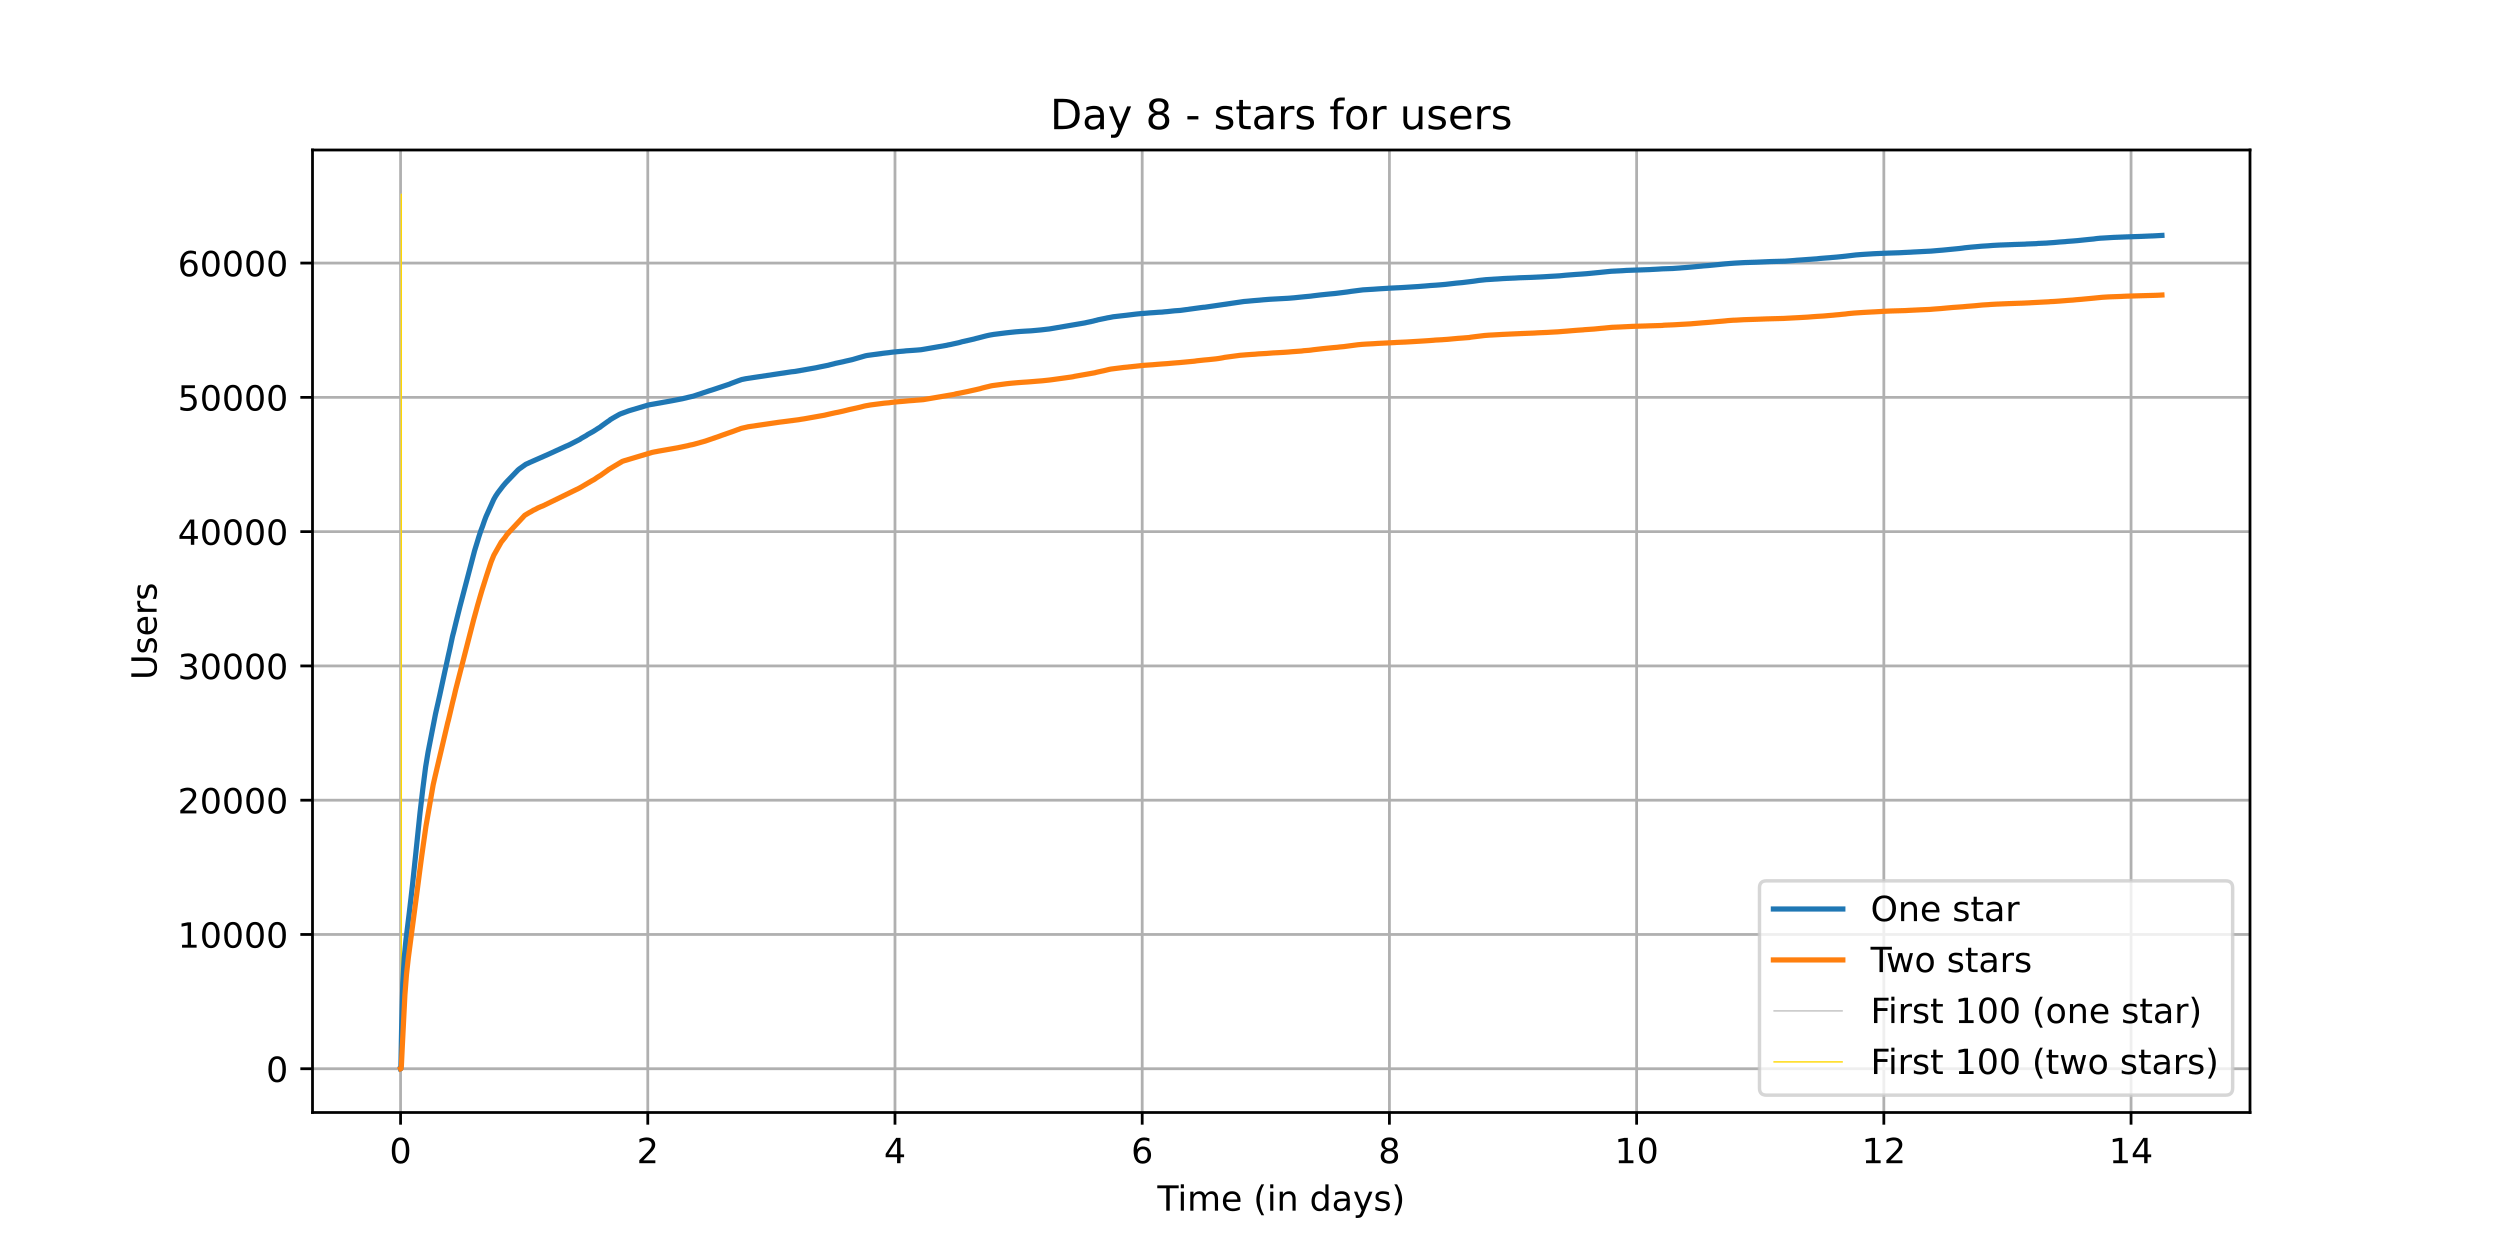 <?xml version="1.0" encoding="utf-8" standalone="no"?>
<!DOCTYPE svg PUBLIC "-//W3C//DTD SVG 1.1//EN"
  "http://www.w3.org/Graphics/SVG/1.1/DTD/svg11.dtd">
<!-- Created with matplotlib (https://matplotlib.org/) -->
<svg height="360pt" version="1.1" viewBox="0 0 720 360" width="720pt" xmlns="http://www.w3.org/2000/svg" xmlns:xlink="http://www.w3.org/1999/xlink">
 <defs>
  <style type="text/css">*{stroke-linecap:butt;stroke-linejoin:round;}</style>
 </defs>
 <g id="figure_1">
  <g id="patch_1">
   <path d="M 0 360 
L 720 360 
L 720 0 
L 0 0 
z
" style="fill:#ffffff;"/>
  </g>
  <g id="axes_1">
   <g id="patch_2">
    <path d="M 90 320.4 
L 648 320.4 
L 648 43.2 
L 90 43.2 
z
" style="fill:#ffffff;"/>
   </g>
   <g id="matplotlib.axis_1">
    <g id="xtick_1">
     <g id="line2d_1">
      <path clip-path="url(#pc95a7b23cc)" d="M 115.364 320.4 
L 115.364 43.2 
" style="fill:none;stroke:#b0b0b0;stroke-linecap:square;stroke-width:0.8;"/>
     </g>
     <g id="line2d_2">
      <defs>
       <path d="M 0 0 
L 0 3.5 
" id="ma1e7a94583" style="stroke:#000000;stroke-width:0.8;"/>
      </defs>
      <g>
       <use style="stroke:#000000;stroke-width:0.8;" x="115.364" xlink:href="#ma1e7a94583" y="320.4"/>
      </g>
     </g>
     <g id="text_1">
      <!-- 0 -->
      <g transform="translate(112.182 334.998)scale(0.1 -0.1)">
       <defs>
        <path d="M 31.781 66.406 
Q 24.172 66.406 20.328 58.906 
Q 16.5 51.422 16.5 36.375 
Q 16.5 21.391 20.328 13.891 
Q 24.172 6.391 31.781 6.391 
Q 39.453 6.391 43.281 13.891 
Q 47.125 21.391 47.125 36.375 
Q 47.125 51.422 43.281 58.906 
Q 39.453 66.406 31.781 66.406 
z
M 31.781 74.219 
Q 44.047 74.219 50.516 64.516 
Q 56.984 54.828 56.984 36.375 
Q 56.984 17.969 50.516 8.266 
Q 44.047 -1.422 31.781 -1.422 
Q 19.531 -1.422 13.062 8.266 
Q 6.594 17.969 6.594 36.375 
Q 6.594 54.828 13.062 64.516 
Q 19.531 74.219 31.781 74.219 
z
" id="DejaVuSans-48"/>
       </defs>
       <use xlink:href="#DejaVuSans-48"/>
      </g>
     </g>
    </g>
    <g id="xtick_2">
     <g id="line2d_3">
      <path clip-path="url(#pc95a7b23cc)" d="M 186.56 320.4 
L 186.56 43.2 
" style="fill:none;stroke:#b0b0b0;stroke-linecap:square;stroke-width:0.8;"/>
     </g>
     <g id="line2d_4">
      <g>
       <use style="stroke:#000000;stroke-width:0.8;" x="186.56" xlink:href="#ma1e7a94583" y="320.4"/>
      </g>
     </g>
     <g id="text_2">
      <!-- 2 -->
      <g transform="translate(183.379 334.998)scale(0.1 -0.1)">
       <defs>
        <path d="M 19.188 8.297 
L 53.609 8.297 
L 53.609 0 
L 7.328 0 
L 7.328 8.297 
Q 12.938 14.109 22.625 23.891 
Q 32.328 33.688 34.812 36.531 
Q 39.547 41.844 41.422 45.531 
Q 43.312 49.219 43.312 52.781 
Q 43.312 58.594 39.234 62.25 
Q 35.156 65.922 28.609 65.922 
Q 23.969 65.922 18.812 64.312 
Q 13.672 62.703 7.812 59.422 
L 7.812 69.391 
Q 13.766 71.781 18.938 73 
Q 24.125 74.219 28.422 74.219 
Q 39.75 74.219 46.484 68.547 
Q 53.219 62.891 53.219 53.422 
Q 53.219 48.922 51.531 44.891 
Q 49.859 40.875 45.406 35.406 
Q 44.188 33.984 37.641 27.219 
Q 31.109 20.453 19.188 8.297 
z
" id="DejaVuSans-50"/>
       </defs>
       <use xlink:href="#DejaVuSans-50"/>
      </g>
     </g>
    </g>
    <g id="xtick_3">
     <g id="line2d_5">
      <path clip-path="url(#pc95a7b23cc)" d="M 257.757 320.4 
L 257.757 43.2 
" style="fill:none;stroke:#b0b0b0;stroke-linecap:square;stroke-width:0.8;"/>
     </g>
     <g id="line2d_6">
      <g>
       <use style="stroke:#000000;stroke-width:0.8;" x="257.757" xlink:href="#ma1e7a94583" y="320.4"/>
      </g>
     </g>
     <g id="text_3">
      <!-- 4 -->
      <g transform="translate(254.576 334.998)scale(0.1 -0.1)">
       <defs>
        <path d="M 37.797 64.312 
L 12.891 25.391 
L 37.797 25.391 
z
M 35.203 72.906 
L 47.609 72.906 
L 47.609 25.391 
L 58.016 25.391 
L 58.016 17.188 
L 47.609 17.188 
L 47.609 0 
L 37.797 0 
L 37.797 17.188 
L 4.891 17.188 
L 4.891 26.703 
z
" id="DejaVuSans-52"/>
       </defs>
       <use xlink:href="#DejaVuSans-52"/>
      </g>
     </g>
    </g>
    <g id="xtick_4">
     <g id="line2d_7">
      <path clip-path="url(#pc95a7b23cc)" d="M 328.954 320.4 
L 328.954 43.2 
" style="fill:none;stroke:#b0b0b0;stroke-linecap:square;stroke-width:0.8;"/>
     </g>
     <g id="line2d_8">
      <g>
       <use style="stroke:#000000;stroke-width:0.8;" x="328.954" xlink:href="#ma1e7a94583" y="320.4"/>
      </g>
     </g>
     <g id="text_4">
      <!-- 6 -->
      <g transform="translate(325.773 334.998)scale(0.1 -0.1)">
       <defs>
        <path d="M 33.016 40.375 
Q 26.375 40.375 22.484 35.828 
Q 18.609 31.297 18.609 23.391 
Q 18.609 15.531 22.484 10.953 
Q 26.375 6.391 33.016 6.391 
Q 39.656 6.391 43.531 10.953 
Q 47.406 15.531 47.406 23.391 
Q 47.406 31.297 43.531 35.828 
Q 39.656 40.375 33.016 40.375 
z
M 52.594 71.297 
L 52.594 62.312 
Q 48.875 64.062 45.094 64.984 
Q 41.312 65.922 37.594 65.922 
Q 27.828 65.922 22.672 59.328 
Q 17.531 52.734 16.797 39.406 
Q 19.672 43.656 24.016 45.922 
Q 28.375 48.188 33.594 48.188 
Q 44.578 48.188 50.953 41.516 
Q 57.328 34.859 57.328 23.391 
Q 57.328 12.156 50.688 5.359 
Q 44.047 -1.422 33.016 -1.422 
Q 20.359 -1.422 13.672 8.266 
Q 6.984 17.969 6.984 36.375 
Q 6.984 53.656 15.188 63.938 
Q 23.391 74.219 37.203 74.219 
Q 40.922 74.219 44.703 73.484 
Q 48.484 72.75 52.594 71.297 
z
" id="DejaVuSans-54"/>
       </defs>
       <use xlink:href="#DejaVuSans-54"/>
      </g>
     </g>
    </g>
    <g id="xtick_5">
     <g id="line2d_9">
      <path clip-path="url(#pc95a7b23cc)" d="M 400.151 320.4 
L 400.151 43.2 
" style="fill:none;stroke:#b0b0b0;stroke-linecap:square;stroke-width:0.8;"/>
     </g>
     <g id="line2d_10">
      <g>
       <use style="stroke:#000000;stroke-width:0.8;" x="400.151" xlink:href="#ma1e7a94583" y="320.4"/>
      </g>
     </g>
     <g id="text_5">
      <!-- 8 -->
      <g transform="translate(396.969 334.998)scale(0.1 -0.1)">
       <defs>
        <path d="M 31.781 34.625 
Q 24.75 34.625 20.719 30.859 
Q 16.703 27.094 16.703 20.516 
Q 16.703 13.922 20.719 10.156 
Q 24.75 6.391 31.781 6.391 
Q 38.812 6.391 42.859 10.172 
Q 46.922 13.969 46.922 20.516 
Q 46.922 27.094 42.891 30.859 
Q 38.875 34.625 31.781 34.625 
z
M 21.922 38.812 
Q 15.578 40.375 12.031 44.719 
Q 8.5 49.078 8.5 55.328 
Q 8.5 64.062 14.719 69.141 
Q 20.953 74.219 31.781 74.219 
Q 42.672 74.219 48.875 69.141 
Q 55.078 64.062 55.078 55.328 
Q 55.078 49.078 51.531 44.719 
Q 48 40.375 41.703 38.812 
Q 48.828 37.156 52.797 32.312 
Q 56.781 27.484 56.781 20.516 
Q 56.781 9.906 50.312 4.234 
Q 43.844 -1.422 31.781 -1.422 
Q 19.734 -1.422 13.25 4.234 
Q 6.781 9.906 6.781 20.516 
Q 6.781 27.484 10.781 32.312 
Q 14.797 37.156 21.922 38.812 
z
M 18.312 54.391 
Q 18.312 48.734 21.844 45.562 
Q 25.391 42.391 31.781 42.391 
Q 38.141 42.391 41.719 45.562 
Q 45.312 48.734 45.312 54.391 
Q 45.312 60.062 41.719 63.234 
Q 38.141 66.406 31.781 66.406 
Q 25.391 66.406 21.844 63.234 
Q 18.312 60.062 18.312 54.391 
z
" id="DejaVuSans-56"/>
       </defs>
       <use xlink:href="#DejaVuSans-56"/>
      </g>
     </g>
    </g>
    <g id="xtick_6">
     <g id="line2d_11">
      <path clip-path="url(#pc95a7b23cc)" d="M 471.347 320.4 
L 471.347 43.2 
" style="fill:none;stroke:#b0b0b0;stroke-linecap:square;stroke-width:0.8;"/>
     </g>
     <g id="line2d_12">
      <g>
       <use style="stroke:#000000;stroke-width:0.8;" x="471.347" xlink:href="#ma1e7a94583" y="320.4"/>
      </g>
     </g>
     <g id="text_6">
      <!-- 10 -->
      <g transform="translate(464.985 334.998)scale(0.1 -0.1)">
       <defs>
        <path d="M 12.406 8.297 
L 28.516 8.297 
L 28.516 63.922 
L 10.984 60.406 
L 10.984 69.391 
L 28.422 72.906 
L 38.281 72.906 
L 38.281 8.297 
L 54.391 8.297 
L 54.391 0 
L 12.406 0 
z
" id="DejaVuSans-49"/>
       </defs>
       <use xlink:href="#DejaVuSans-49"/>
       <use x="63.623" xlink:href="#DejaVuSans-48"/>
      </g>
     </g>
    </g>
    <g id="xtick_7">
     <g id="line2d_13">
      <path clip-path="url(#pc95a7b23cc)" d="M 542.544 320.4 
L 542.544 43.2 
" style="fill:none;stroke:#b0b0b0;stroke-linecap:square;stroke-width:0.8;"/>
     </g>
     <g id="line2d_14">
      <g>
       <use style="stroke:#000000;stroke-width:0.8;" x="542.544" xlink:href="#ma1e7a94583" y="320.4"/>
      </g>
     </g>
     <g id="text_7">
      <!-- 12 -->
      <g transform="translate(536.182 334.998)scale(0.1 -0.1)">
       <use xlink:href="#DejaVuSans-49"/>
       <use x="63.623" xlink:href="#DejaVuSans-50"/>
      </g>
     </g>
    </g>
    <g id="xtick_8">
     <g id="line2d_15">
      <path clip-path="url(#pc95a7b23cc)" d="M 613.741 320.4 
L 613.741 43.2 
" style="fill:none;stroke:#b0b0b0;stroke-linecap:square;stroke-width:0.8;"/>
     </g>
     <g id="line2d_16">
      <g>
       <use style="stroke:#000000;stroke-width:0.8;" x="613.741" xlink:href="#ma1e7a94583" y="320.4"/>
      </g>
     </g>
     <g id="text_8">
      <!-- 14 -->
      <g transform="translate(607.378 334.998)scale(0.1 -0.1)">
       <use xlink:href="#DejaVuSans-49"/>
       <use x="63.623" xlink:href="#DejaVuSans-52"/>
      </g>
     </g>
    </g>
    <g id="text_9">
     <!-- Time (in days) -->
     <g transform="translate(333.327 348.677)scale(0.1 -0.1)">
      <defs>
       <path d="M -0.297 72.906 
L 61.375 72.906 
L 61.375 64.594 
L 35.5 64.594 
L 35.5 0 
L 25.594 0 
L 25.594 64.594 
L -0.297 64.594 
z
" id="DejaVuSans-84"/>
       <path d="M 9.422 54.688 
L 18.406 54.688 
L 18.406 0 
L 9.422 0 
z
M 9.422 75.984 
L 18.406 75.984 
L 18.406 64.594 
L 9.422 64.594 
z
" id="DejaVuSans-105"/>
       <path d="M 52 44.188 
Q 55.375 50.25 60.062 53.125 
Q 64.75 56 71.094 56 
Q 79.641 56 84.281 50.016 
Q 88.922 44.047 88.922 33.016 
L 88.922 0 
L 79.891 0 
L 79.891 32.719 
Q 79.891 40.578 77.094 44.375 
Q 74.312 48.188 68.609 48.188 
Q 61.625 48.188 57.562 43.547 
Q 53.516 38.922 53.516 30.906 
L 53.516 0 
L 44.484 0 
L 44.484 32.719 
Q 44.484 40.625 41.703 44.406 
Q 38.922 48.188 33.109 48.188 
Q 26.219 48.188 22.156 43.531 
Q 18.109 38.875 18.109 30.906 
L 18.109 0 
L 9.078 0 
L 9.078 54.688 
L 18.109 54.688 
L 18.109 46.188 
Q 21.188 51.219 25.484 53.609 
Q 29.781 56 35.688 56 
Q 41.656 56 45.828 52.969 
Q 50 49.953 52 44.188 
z
" id="DejaVuSans-109"/>
       <path d="M 56.203 29.594 
L 56.203 25.203 
L 14.891 25.203 
Q 15.484 15.922 20.484 11.062 
Q 25.484 6.203 34.422 6.203 
Q 39.594 6.203 44.453 7.469 
Q 49.312 8.734 54.109 11.281 
L 54.109 2.781 
Q 49.266 0.734 44.188 -0.344 
Q 39.109 -1.422 33.891 -1.422 
Q 20.797 -1.422 13.156 6.188 
Q 5.516 13.812 5.516 26.812 
Q 5.516 40.234 12.766 48.109 
Q 20.016 56 32.328 56 
Q 43.359 56 49.781 48.891 
Q 56.203 41.797 56.203 29.594 
z
M 47.219 32.234 
Q 47.125 39.594 43.094 43.984 
Q 39.062 48.391 32.422 48.391 
Q 24.906 48.391 20.391 44.141 
Q 15.875 39.891 15.188 32.172 
z
" id="DejaVuSans-101"/>
       <path id="DejaVuSans-32"/>
       <path d="M 31 75.875 
Q 24.469 64.656 21.281 53.656 
Q 18.109 42.672 18.109 31.391 
Q 18.109 20.125 21.312 9.062 
Q 24.516 -2 31 -13.188 
L 23.188 -13.188 
Q 15.875 -1.703 12.234 9.375 
Q 8.594 20.453 8.594 31.391 
Q 8.594 42.281 12.203 53.312 
Q 15.828 64.359 23.188 75.875 
z
" id="DejaVuSans-40"/>
       <path d="M 54.891 33.016 
L 54.891 0 
L 45.906 0 
L 45.906 32.719 
Q 45.906 40.484 42.875 44.328 
Q 39.844 48.188 33.797 48.188 
Q 26.516 48.188 22.312 43.547 
Q 18.109 38.922 18.109 30.906 
L 18.109 0 
L 9.078 0 
L 9.078 54.688 
L 18.109 54.688 
L 18.109 46.188 
Q 21.344 51.125 25.703 53.562 
Q 30.078 56 35.797 56 
Q 45.219 56 50.047 50.172 
Q 54.891 44.344 54.891 33.016 
z
" id="DejaVuSans-110"/>
       <path d="M 45.406 46.391 
L 45.406 75.984 
L 54.391 75.984 
L 54.391 0 
L 45.406 0 
L 45.406 8.203 
Q 42.578 3.328 38.25 0.953 
Q 33.938 -1.422 27.875 -1.422 
Q 17.969 -1.422 11.734 6.484 
Q 5.516 14.406 5.516 27.297 
Q 5.516 40.188 11.734 48.094 
Q 17.969 56 27.875 56 
Q 33.938 56 38.25 53.625 
Q 42.578 51.266 45.406 46.391 
z
M 14.797 27.297 
Q 14.797 17.391 18.875 11.75 
Q 22.953 6.109 30.078 6.109 
Q 37.203 6.109 41.297 11.75 
Q 45.406 17.391 45.406 27.297 
Q 45.406 37.203 41.297 42.844 
Q 37.203 48.484 30.078 48.484 
Q 22.953 48.484 18.875 42.844 
Q 14.797 37.203 14.797 27.297 
z
" id="DejaVuSans-100"/>
       <path d="M 34.281 27.484 
Q 23.391 27.484 19.188 25 
Q 14.984 22.516 14.984 16.5 
Q 14.984 11.719 18.141 8.906 
Q 21.297 6.109 26.703 6.109 
Q 34.188 6.109 38.703 11.406 
Q 43.219 16.703 43.219 25.484 
L 43.219 27.484 
z
M 52.203 31.203 
L 52.203 0 
L 43.219 0 
L 43.219 8.297 
Q 40.141 3.328 35.547 0.953 
Q 30.953 -1.422 24.312 -1.422 
Q 15.922 -1.422 10.953 3.297 
Q 6 8.016 6 15.922 
Q 6 25.141 12.172 29.828 
Q 18.359 34.516 30.609 34.516 
L 43.219 34.516 
L 43.219 35.406 
Q 43.219 41.609 39.141 45 
Q 35.062 48.391 27.688 48.391 
Q 23 48.391 18.547 47.266 
Q 14.109 46.141 10.016 43.891 
L 10.016 52.203 
Q 14.938 54.109 19.578 55.047 
Q 24.219 56 28.609 56 
Q 40.484 56 46.344 49.844 
Q 52.203 43.703 52.203 31.203 
z
" id="DejaVuSans-97"/>
       <path d="M 32.172 -5.078 
Q 28.375 -14.844 24.75 -17.812 
Q 21.141 -20.797 15.094 -20.797 
L 7.906 -20.797 
L 7.906 -13.281 
L 13.188 -13.281 
Q 16.891 -13.281 18.938 -11.516 
Q 21 -9.766 23.484 -3.219 
L 25.094 0.875 
L 2.984 54.688 
L 12.5 54.688 
L 29.594 11.922 
L 46.688 54.688 
L 56.203 54.688 
z
" id="DejaVuSans-121"/>
       <path d="M 44.281 53.078 
L 44.281 44.578 
Q 40.484 46.531 36.375 47.5 
Q 32.281 48.484 27.875 48.484 
Q 21.188 48.484 17.844 46.438 
Q 14.5 44.391 14.5 40.281 
Q 14.5 37.156 16.891 35.375 
Q 19.281 33.594 26.516 31.984 
L 29.594 31.297 
Q 39.156 29.25 43.188 25.516 
Q 47.219 21.781 47.219 15.094 
Q 47.219 7.469 41.188 3.016 
Q 35.156 -1.422 24.609 -1.422 
Q 20.219 -1.422 15.453 -0.562 
Q 10.688 0.297 5.422 2 
L 5.422 11.281 
Q 10.406 8.688 15.234 7.391 
Q 20.062 6.109 24.812 6.109 
Q 31.156 6.109 34.562 8.281 
Q 37.984 10.453 37.984 14.406 
Q 37.984 18.062 35.516 20.016 
Q 33.062 21.969 24.703 23.781 
L 21.578 24.516 
Q 13.234 26.266 9.516 29.906 
Q 5.812 33.547 5.812 39.891 
Q 5.812 47.609 11.281 51.797 
Q 16.75 56 26.812 56 
Q 31.781 56 36.172 55.266 
Q 40.578 54.547 44.281 53.078 
z
" id="DejaVuSans-115"/>
       <path d="M 8.016 75.875 
L 15.828 75.875 
Q 23.141 64.359 26.781 53.312 
Q 30.422 42.281 30.422 31.391 
Q 30.422 20.453 26.781 9.375 
Q 23.141 -1.703 15.828 -13.188 
L 8.016 -13.188 
Q 14.5 -2 17.703 9.062 
Q 20.906 20.125 20.906 31.391 
Q 20.906 42.672 17.703 53.656 
Q 14.5 64.656 8.016 75.875 
z
" id="DejaVuSans-41"/>
      </defs>
      <use xlink:href="#DejaVuSans-84"/>
      <use x="57.959" xlink:href="#DejaVuSans-105"/>
      <use x="85.742" xlink:href="#DejaVuSans-109"/>
      <use x="183.154" xlink:href="#DejaVuSans-101"/>
      <use x="244.678" xlink:href="#DejaVuSans-32"/>
      <use x="276.465" xlink:href="#DejaVuSans-40"/>
      <use x="315.479" xlink:href="#DejaVuSans-105"/>
      <use x="343.262" xlink:href="#DejaVuSans-110"/>
      <use x="406.641" xlink:href="#DejaVuSans-32"/>
      <use x="438.428" xlink:href="#DejaVuSans-100"/>
      <use x="501.904" xlink:href="#DejaVuSans-97"/>
      <use x="563.184" xlink:href="#DejaVuSans-121"/>
      <use x="622.363" xlink:href="#DejaVuSans-115"/>
      <use x="674.463" xlink:href="#DejaVuSans-41"/>
     </g>
    </g>
   </g>
   <g id="matplotlib.axis_2">
    <g id="ytick_1">
     <g id="line2d_17">
      <path clip-path="url(#pc95a7b23cc)" d="M 90 307.8 
L 648 307.8 
" style="fill:none;stroke:#b0b0b0;stroke-linecap:square;stroke-width:0.8;"/>
     </g>
     <g id="line2d_18">
      <defs>
       <path d="M 0 0 
L -3.5 0 
" id="mf46b4fc293" style="stroke:#000000;stroke-width:0.8;"/>
      </defs>
      <g>
       <use style="stroke:#000000;stroke-width:0.8;" x="90" xlink:href="#mf46b4fc293" y="307.8"/>
      </g>
     </g>
     <g id="text_10">
      <!-- 0 -->
      <g transform="translate(76.638 311.599)scale(0.1 -0.1)">
       <use xlink:href="#DejaVuSans-48"/>
      </g>
     </g>
    </g>
    <g id="ytick_2">
     <g id="line2d_19">
      <path clip-path="url(#pc95a7b23cc)" d="M 90 269.128 
L 648 269.128 
" style="fill:none;stroke:#b0b0b0;stroke-linecap:square;stroke-width:0.8;"/>
     </g>
     <g id="line2d_20">
      <g>
       <use style="stroke:#000000;stroke-width:0.8;" x="90" xlink:href="#mf46b4fc293" y="269.128"/>
      </g>
     </g>
     <g id="text_11">
      <!-- 10000 -->
      <g transform="translate(51.188 272.927)scale(0.1 -0.1)">
       <use xlink:href="#DejaVuSans-49"/>
       <use x="63.623" xlink:href="#DejaVuSans-48"/>
       <use x="127.246" xlink:href="#DejaVuSans-48"/>
       <use x="190.869" xlink:href="#DejaVuSans-48"/>
       <use x="254.492" xlink:href="#DejaVuSans-48"/>
      </g>
     </g>
    </g>
    <g id="ytick_3">
     <g id="line2d_21">
      <path clip-path="url(#pc95a7b23cc)" d="M 90 230.455 
L 648 230.455 
" style="fill:none;stroke:#b0b0b0;stroke-linecap:square;stroke-width:0.8;"/>
     </g>
     <g id="line2d_22">
      <g>
       <use style="stroke:#000000;stroke-width:0.8;" x="90" xlink:href="#mf46b4fc293" y="230.455"/>
      </g>
     </g>
     <g id="text_12">
      <!-- 20000 -->
      <g transform="translate(51.188 234.255)scale(0.1 -0.1)">
       <use xlink:href="#DejaVuSans-50"/>
       <use x="63.623" xlink:href="#DejaVuSans-48"/>
       <use x="127.246" xlink:href="#DejaVuSans-48"/>
       <use x="190.869" xlink:href="#DejaVuSans-48"/>
       <use x="254.492" xlink:href="#DejaVuSans-48"/>
      </g>
     </g>
    </g>
    <g id="ytick_4">
     <g id="line2d_23">
      <path clip-path="url(#pc95a7b23cc)" d="M 90 191.783 
L 648 191.783 
" style="fill:none;stroke:#b0b0b0;stroke-linecap:square;stroke-width:0.8;"/>
     </g>
     <g id="line2d_24">
      <g>
       <use style="stroke:#000000;stroke-width:0.8;" x="90" xlink:href="#mf46b4fc293" y="191.783"/>
      </g>
     </g>
     <g id="text_13">
      <!-- 30000 -->
      <g transform="translate(51.188 195.582)scale(0.1 -0.1)">
       <defs>
        <path d="M 40.578 39.312 
Q 47.656 37.797 51.625 33 
Q 55.609 28.219 55.609 21.188 
Q 55.609 10.406 48.188 4.484 
Q 40.766 -1.422 27.094 -1.422 
Q 22.516 -1.422 17.656 -0.516 
Q 12.797 0.391 7.625 2.203 
L 7.625 11.719 
Q 11.719 9.328 16.594 8.109 
Q 21.484 6.891 26.812 6.891 
Q 36.078 6.891 40.938 10.547 
Q 45.797 14.203 45.797 21.188 
Q 45.797 27.641 41.281 31.266 
Q 36.766 34.906 28.719 34.906 
L 20.219 34.906 
L 20.219 43.016 
L 29.109 43.016 
Q 36.375 43.016 40.234 45.922 
Q 44.094 48.828 44.094 54.297 
Q 44.094 59.906 40.109 62.906 
Q 36.141 65.922 28.719 65.922 
Q 24.656 65.922 20.016 65.031 
Q 15.375 64.156 9.812 62.312 
L 9.812 71.094 
Q 15.438 72.656 20.344 73.438 
Q 25.25 74.219 29.594 74.219 
Q 40.828 74.219 47.359 69.109 
Q 53.906 64.016 53.906 55.328 
Q 53.906 49.266 50.438 45.094 
Q 46.969 40.922 40.578 39.312 
z
" id="DejaVuSans-51"/>
       </defs>
       <use xlink:href="#DejaVuSans-51"/>
       <use x="63.623" xlink:href="#DejaVuSans-48"/>
       <use x="127.246" xlink:href="#DejaVuSans-48"/>
       <use x="190.869" xlink:href="#DejaVuSans-48"/>
       <use x="254.492" xlink:href="#DejaVuSans-48"/>
      </g>
     </g>
    </g>
    <g id="ytick_5">
     <g id="line2d_25">
      <path clip-path="url(#pc95a7b23cc)" d="M 90 153.111 
L 648 153.111 
" style="fill:none;stroke:#b0b0b0;stroke-linecap:square;stroke-width:0.8;"/>
     </g>
     <g id="line2d_26">
      <g>
       <use style="stroke:#000000;stroke-width:0.8;" x="90" xlink:href="#mf46b4fc293" y="153.111"/>
      </g>
     </g>
     <g id="text_14">
      <!-- 40000 -->
      <g transform="translate(51.188 156.91)scale(0.1 -0.1)">
       <use xlink:href="#DejaVuSans-52"/>
       <use x="63.623" xlink:href="#DejaVuSans-48"/>
       <use x="127.246" xlink:href="#DejaVuSans-48"/>
       <use x="190.869" xlink:href="#DejaVuSans-48"/>
       <use x="254.492" xlink:href="#DejaVuSans-48"/>
      </g>
     </g>
    </g>
    <g id="ytick_6">
     <g id="line2d_27">
      <path clip-path="url(#pc95a7b23cc)" d="M 90 114.439 
L 648 114.439 
" style="fill:none;stroke:#b0b0b0;stroke-linecap:square;stroke-width:0.8;"/>
     </g>
     <g id="line2d_28">
      <g>
       <use style="stroke:#000000;stroke-width:0.8;" x="90" xlink:href="#mf46b4fc293" y="114.439"/>
      </g>
     </g>
     <g id="text_15">
      <!-- 50000 -->
      <g transform="translate(51.188 118.238)scale(0.1 -0.1)">
       <defs>
        <path d="M 10.797 72.906 
L 49.516 72.906 
L 49.516 64.594 
L 19.828 64.594 
L 19.828 46.734 
Q 21.969 47.469 24.109 47.828 
Q 26.266 48.188 28.422 48.188 
Q 40.625 48.188 47.75 41.5 
Q 54.891 34.812 54.891 23.391 
Q 54.891 11.625 47.562 5.094 
Q 40.234 -1.422 26.906 -1.422 
Q 22.312 -1.422 17.547 -0.641 
Q 12.797 0.141 7.719 1.703 
L 7.719 11.625 
Q 12.109 9.234 16.797 8.062 
Q 21.484 6.891 26.703 6.891 
Q 35.156 6.891 40.078 11.328 
Q 45.016 15.766 45.016 23.391 
Q 45.016 31 40.078 35.438 
Q 35.156 39.891 26.703 39.891 
Q 22.75 39.891 18.812 39.016 
Q 14.891 38.141 10.797 36.281 
z
" id="DejaVuSans-53"/>
       </defs>
       <use xlink:href="#DejaVuSans-53"/>
       <use x="63.623" xlink:href="#DejaVuSans-48"/>
       <use x="127.246" xlink:href="#DejaVuSans-48"/>
       <use x="190.869" xlink:href="#DejaVuSans-48"/>
       <use x="254.492" xlink:href="#DejaVuSans-48"/>
      </g>
     </g>
    </g>
    <g id="ytick_7">
     <g id="line2d_29">
      <path clip-path="url(#pc95a7b23cc)" d="M 90 75.766 
L 648 75.766 
" style="fill:none;stroke:#b0b0b0;stroke-linecap:square;stroke-width:0.8;"/>
     </g>
     <g id="line2d_30">
      <g>
       <use style="stroke:#000000;stroke-width:0.8;" x="90" xlink:href="#mf46b4fc293" y="75.766"/>
      </g>
     </g>
     <g id="text_16">
      <!-- 60000 -->
      <g transform="translate(51.188 79.566)scale(0.1 -0.1)">
       <use xlink:href="#DejaVuSans-54"/>
       <use x="63.623" xlink:href="#DejaVuSans-48"/>
       <use x="127.246" xlink:href="#DejaVuSans-48"/>
       <use x="190.869" xlink:href="#DejaVuSans-48"/>
       <use x="254.492" xlink:href="#DejaVuSans-48"/>
      </g>
     </g>
    </g>
    <g id="text_17">
     <!-- Users -->
     <g transform="translate(45.108 195.801)rotate(-90)scale(0.1 -0.1)">
      <defs>
       <path d="M 8.688 72.906 
L 18.609 72.906 
L 18.609 28.609 
Q 18.609 16.891 22.844 11.734 
Q 27.094 6.594 36.625 6.594 
Q 46.094 6.594 50.344 11.734 
Q 54.594 16.891 54.594 28.609 
L 54.594 72.906 
L 64.5 72.906 
L 64.5 27.391 
Q 64.5 13.141 57.438 5.859 
Q 50.391 -1.422 36.625 -1.422 
Q 22.797 -1.422 15.734 5.859 
Q 8.688 13.141 8.688 27.391 
z
" id="DejaVuSans-85"/>
       <path d="M 41.109 46.297 
Q 39.594 47.172 37.812 47.578 
Q 36.031 48 33.891 48 
Q 26.266 48 22.188 43.047 
Q 18.109 38.094 18.109 28.812 
L 18.109 0 
L 9.078 0 
L 9.078 54.688 
L 18.109 54.688 
L 18.109 46.188 
Q 20.953 51.172 25.484 53.578 
Q 30.031 56 36.531 56 
Q 37.453 56 38.578 55.875 
Q 39.703 55.766 41.062 55.516 
z
" id="DejaVuSans-114"/>
      </defs>
      <use xlink:href="#DejaVuSans-85"/>
      <use x="73.193" xlink:href="#DejaVuSans-115"/>
      <use x="125.293" xlink:href="#DejaVuSans-101"/>
      <use x="186.816" xlink:href="#DejaVuSans-114"/>
      <use x="227.93" xlink:href="#DejaVuSans-115"/>
     </g>
    </g>
   </g>
   <g id="LineCollection_1">
    <path clip-path="url(#pc95a7b23cc)" d="M 115.458 307.8 
L 115.458 55.8 
" style="fill:none;stroke:#c0c0c0;stroke-width:0.4;"/>
   </g>
   <g id="LineCollection_2">
    <path clip-path="url(#pc95a7b23cc)" d="M 115.58 307.8 
L 115.58 55.8 
" style="fill:none;stroke:#ffd700;stroke-width:0.4;"/>
   </g>
   <g id="line2d_31">
    <path clip-path="url(#pc95a7b23cc)" d="M 115.364 307.8 
L 115.409 307.792 
L 115.458 307.208 
L 115.653 296.612 
L 115.996 283.324 
L 116.413 275.919 
L 116.903 270.791 
L 117.883 262.785 
L 118.373 258.566 
L 118.839 254.463 
L 119.699 246.261 
L 120.977 233.967 
L 121.764 227.253 
L 122.572 220.915 
L 123.283 216.603 
L 125.44 205.547 
L 126.15 202.422 
L 126.64 200.225 
L 127.522 196.138 
L 128.11 193.404 
L 128.552 191.416 
L 129.115 188.817 
L 129.531 186.992 
L 130.315 183.295 
L 130.708 181.79 
L 131.321 179.246 
L 132.448 174.721 
L 136.688 158.583 
L 137.521 155.876 
L 137.889 154.65 
L 138.526 152.732 
L 138.967 151.576 
L 139.334 150.508 
L 139.554 149.878 
L 139.971 148.776 
L 142.201 143.826 
L 142.765 142.836 
L 143.034 142.437 
L 143.402 141.884 
L 144.921 139.897 
L 145.093 139.707 
L 145.583 139.123 
L 146.049 138.624 
L 149.186 135.353 
L 149.529 135.07 
L 151.415 133.725 
L 152.224 133.361 
L 152.566 133.191 
L 156.486 131.47 
L 156.83 131.315 
L 157.467 131.041 
L 163.101 128.465 
L 163.395 128.357 
L 164.131 128.013 
L 167 126.535 
L 167.416 126.238 
L 168.837 125.441 
L 169.254 125.143 
L 170.797 124.292 
L 171.165 124.064 
L 172.121 123.442 
L 172.905 122.974 
L 173.15 122.749 
L 174.89 121.5 
L 175.503 121.09 
L 175.822 120.812 
L 176.115 120.661 
L 176.409 120.46 
L 178.395 119.339 
L 178.787 119.164 
L 181.115 118.31 
L 181.507 118.19 
L 186.8 116.62 
L 192.717 115.568 
L 193.628 115.398 
L 196.568 114.829 
L 197.083 114.702 
L 197.573 114.593 
L 198.161 114.439 
L 199.656 114.095 
L 199.974 113.99 
L 204.34 112.528 
L 205.026 112.323 
L 210.1 110.63 
L 210.517 110.444 
L 212.553 109.682 
L 213.607 109.307 
L 214.098 109.21 
L 214.417 109.141 
L 214.981 109.032 
L 227.895 107.087 
L 228.924 106.979 
L 234.957 105.923 
L 236.059 105.687 
L 238.583 105.181 
L 238.975 105.065 
L 240.273 104.751 
L 240.518 104.67 
L 242.527 104.245 
L 242.992 104.14 
L 243.36 104.044 
L 243.678 103.97 
L 245.369 103.591 
L 249.242 102.474 
L 249.781 102.365 
L 254.438 101.735 
L 255.369 101.63 
L 255.883 101.576 
L 256.618 101.472 
L 257.206 101.402 
L 259.068 101.221 
L 260.366 101.112 
L 260.954 101.039 
L 262.595 100.931 
L 263.869 100.838 
L 265.17 100.729 
L 265.905 100.613 
L 272.643 99.449 
L 272.986 99.357 
L 273.794 99.21 
L 274.26 99.101 
L 276.122 98.695 
L 276.685 98.541 
L 277.028 98.432 
L 278.718 98.053 
L 279.037 97.984 
L 280.531 97.64 
L 281.144 97.465 
L 281.609 97.357 
L 283.789 96.789 
L 284.206 96.688 
L 284.696 96.58 
L 285.186 96.479 
L 285.554 96.417 
L 286.191 96.309 
L 289.595 95.88 
L 290.551 95.772 
L 292.535 95.567 
L 293.861 95.458 
L 295.012 95.385 
L 296.947 95.277 
L 298.564 95.13 
L 299.74 95.021 
L 302.239 94.735 
L 302.876 94.627 
L 312.432 92.999 
L 312.921 92.883 
L 314.808 92.481 
L 315.372 92.326 
L 315.813 92.229 
L 316.204 92.109 
L 318.483 91.645 
L 318.948 91.537 
L 319.61 91.429 
L 320.59 91.232 
L 323.089 90.945 
L 324.044 90.837 
L 324.387 90.798 
L 327.376 90.435 
L 328.478 90.327 
L 329.875 90.218 
L 331.125 90.11 
L 332.276 90.037 
L 333.697 89.928 
L 334.628 89.89 
L 335.583 89.785 
L 336.049 89.754 
L 338.279 89.511 
L 339.92 89.402 
L 345.705 88.61 
L 346.538 88.505 
L 346.979 88.482 
L 358.252 86.831 
L 359.526 86.726 
L 360.065 86.672 
L 361.266 86.564 
L 362.687 86.452 
L 363.716 86.351 
L 364.034 86.324 
L 365.358 86.22 
L 365.824 86.185 
L 367.809 86.077 
L 368.914 86.015 
L 370.877 85.91 
L 371.342 85.875 
L 372.665 85.767 
L 374.649 85.562 
L 375.727 85.454 
L 377.443 85.295 
L 378.202 85.191 
L 378.765 85.121 
L 379.672 85.013 
L 380.26 84.94 
L 381.314 84.831 
L 381.828 84.777 
L 382.857 84.673 
L 383.371 84.626 
L 384.547 84.518 
L 387.978 84.093 
L 388.689 83.984 
L 389.082 83.919 
L 392.513 83.482 
L 394.302 83.373 
L 395.405 83.308 
L 396.875 83.203 
L 397.34 83.172 
L 399.129 83.064 
L 400.28 82.99 
L 402.387 82.882 
L 403.343 82.84 
L 405.131 82.731 
L 406.282 82.658 
L 407.972 82.55 
L 408.414 82.526 
L 409.688 82.422 
L 410.128 82.391 
L 411.402 82.283 
L 411.917 82.232 
L 413.633 82.124 
L 415.103 82.004 
L 416.328 81.896 
L 416.892 81.83 
L 419.416 81.54 
L 420.616 81.432 
L 421.131 81.386 
L 424.318 80.999 
L 425.078 80.891 
L 425.813 80.775 
L 427.97 80.543 
L 429.783 80.434 
L 430.273 80.396 
L 431.303 80.341 
L 432.822 80.233 
L 433.851 80.179 
L 436.423 80.071 
L 437.55 80.001 
L 440.786 79.893 
L 441.767 79.85 
L 443.923 79.746 
L 444.339 79.723 
L 446.128 79.614 
L 447.206 79.552 
L 449.093 79.444 
L 450.93 79.262 
L 452.327 79.154 
L 453.748 79.042 
L 455.462 78.934 
L 456.761 78.837 
L 457.963 78.729 
L 459.801 78.547 
L 460.928 78.439 
L 462.915 78.234 
L 463.992 78.125 
L 465.021 78.075 
L 467.177 77.967 
L 468.427 77.878 
L 471.415 77.77 
L 472.248 77.747 
L 475.09 77.642 
L 475.531 77.615 
L 477.54 77.507 
L 478.716 77.429 
L 481.778 77.325 
L 482.268 77.286 
L 483.836 77.178 
L 484.326 77.135 
L 485.625 77.039 
L 486.923 76.931 
L 488.736 76.756 
L 489.961 76.652 
L 490.5 76.59 
L 491.922 76.482 
L 493.76 76.304 
L 494.863 76.196 
L 496.848 75.995 
L 498.148 75.886 
L 499.447 75.79 
L 501.358 75.681 
L 502.437 75.623 
L 505.744 75.515 
L 506.7 75.473 
L 509.101 75.364 
L 510.057 75.326 
L 514.124 75.217 
L 515.422 75.121 
L 516.843 75.012 
L 517.382 74.954 
L 519.023 74.846 
L 519.489 74.811 
L 520.885 74.707 
L 521.302 74.684 
L 522.747 74.575 
L 523.188 74.548 
L 524.095 74.44 
L 525.516 74.324 
L 526.962 74.216 
L 527.501 74.162 
L 528.848 74.053 
L 530.734 73.864 
L 531.715 73.756 
L 534.483 73.427 
L 535.855 73.319 
L 537.104 73.233 
L 538.868 73.125 
L 539.334 73.094 
L 540.363 73.04 
L 542.91 72.932 
L 543.841 72.893 
L 547.173 72.785 
L 548.227 72.727 
L 550.431 72.622 
L 550.872 72.591 
L 552.98 72.483 
L 554.033 72.425 
L 556.164 72.317 
L 556.483 72.29 
L 558.075 72.151 
L 559.447 72.042 
L 561.284 71.861 
L 562.412 71.752 
L 564.323 71.563 
L 565.205 71.455 
L 565.892 71.354 
L 567.778 71.164 
L 569.076 71.056 
L 570.767 70.902 
L 572.555 70.793 
L 573.951 70.681 
L 575.911 70.573 
L 576.817 70.542 
L 579.586 70.437 
L 580.027 70.414 
L 583.285 70.314 
L 583.629 70.275 
L 586.423 70.171 
L 586.962 70.109 
L 589.461 70.004 
L 589.976 69.958 
L 591.543 69.85 
L 593.184 69.699 
L 594.752 69.594 
L 595.316 69.529 
L 596.786 69.424 
L 597.08 69.401 
L 598.354 69.293 
L 600.413 69.08 
L 601.466 68.972 
L 601.957 68.925 
L 603.035 68.821 
L 603.746 68.713 
L 604.824 68.604 
L 605.878 68.546 
L 607.618 68.438 
L 608.721 68.372 
L 611.465 68.264 
L 612.445 68.222 
L 615.85 68.113 
L 616.806 68.075 
L 619.329 67.966 
L 620.211 67.935 
L 622.171 67.827 
L 622.636 67.8 
L 622.636 67.8 
" style="fill:none;stroke:#1f77b4;stroke-linecap:square;stroke-width:1.5;"/>
   </g>
   <g id="line2d_32">
    <path clip-path="url(#pc95a7b23cc)" d="M 115.364 307.8 
L 115.506 307.727 
L 115.604 306.868 
L 115.874 301.195 
L 116.609 286.608 
L 117.074 280.575 
L 117.613 275.76 
L 119.993 257.704 
L 120.904 250.669 
L 121.419 246.795 
L 121.886 243.473 
L 122.67 237.97 
L 124.754 226.024 
L 125.341 223.452 
L 128.968 208.026 
L 129.115 207.507 
L 129.507 205.864 
L 130.315 202.418 
L 130.805 200.45 
L 131.223 198.651 
L 136.418 178.445 
L 137.104 175.959 
L 137.521 174.427 
L 138.207 172.037 
L 138.795 170.038 
L 139.285 168.483 
L 140.216 165.536 
L 141.417 161.893 
L 141.932 160.617 
L 142.226 159.902 
L 144.358 156.127 
L 145.485 154.727 
L 145.951 154.024 
L 146.637 153.242 
L 146.809 153.053 
L 151.121 148.416 
L 152.027 147.867 
L 152.444 147.62 
L 152.959 147.349 
L 153.669 146.92 
L 153.939 146.811 
L 154.38 146.587 
L 154.625 146.452 
L 154.894 146.293 
L 155.139 146.196 
L 155.801 145.899 
L 156.34 145.701 
L 166.828 140.581 
L 167.122 140.423 
L 170.478 138.446 
L 170.969 138.191 
L 171.483 137.859 
L 171.729 137.673 
L 171.974 137.507 
L 172.734 137.039 
L 173.028 136.869 
L 173.273 136.683 
L 174.939 135.496 
L 175.38 135.167 
L 179.228 132.882 
L 179.84 132.673 
L 187.805 130.294 
L 188.27 130.198 
L 188.515 130.144 
L 189.128 130.039 
L 189.594 129.939 
L 190.38 129.803 
L 195.294 128.937 
L 195.588 128.867 
L 196.152 128.759 
L 198.136 128.341 
L 198.48 128.245 
L 198.945 128.14 
L 199.337 128.071 
L 199.803 127.962 
L 202.771 127.131 
L 203.139 127.027 
L 207.355 125.572 
L 207.698 125.437 
L 211.278 124.184 
L 212.48 123.732 
L 212.823 123.623 
L 213.338 123.415 
L 213.754 123.306 
L 215.029 123.016 
L 215.471 122.908 
L 224.539 121.578 
L 225.445 121.469 
L 229.194 120.982 
L 230.027 120.874 
L 230.786 120.742 
L 231.521 120.634 
L 237.505 119.571 
L 237.848 119.482 
L 239.391 119.13 
L 240.641 118.855 
L 241.229 118.751 
L 242.355 118.503 
L 242.821 118.399 
L 244.61 117.954 
L 246.472 117.552 
L 247.796 117.246 
L 248.85 116.972 
L 249.315 116.871 
L 250.099 116.736 
L 250.687 116.628 
L 254.707 116.109 
L 256.03 116.001 
L 256.74 115.893 
L 258.7 115.696 
L 259.999 115.591 
L 260.513 115.545 
L 261.566 115.444 
L 261.885 115.417 
L 263.306 115.317 
L 263.649 115.274 
L 264.114 115.243 
L 265.44 115.139 
L 265.954 115.092 
L 274.799 113.58 
L 275.46 113.387 
L 276.122 113.279 
L 278.498 112.795 
L 278.816 112.726 
L 279.282 112.617 
L 281.046 112.227 
L 282.369 111.917 
L 282.687 111.809 
L 283.226 111.666 
L 283.667 111.558 
L 284.182 111.43 
L 284.671 111.322 
L 284.917 111.252 
L 285.333 111.152 
L 285.774 111.063 
L 289.938 110.51 
L 290.918 110.405 
L 291.457 110.351 
L 292.682 110.243 
L 293.172 110.2 
L 294.669 110.092 
L 295.87 110.015 
L 297.241 109.906 
L 298.711 109.783 
L 300.108 109.674 
L 302.19 109.454 
L 303.024 109.346 
L 308.536 108.58 
L 309.125 108.479 
L 309.467 108.387 
L 315.323 107.354 
L 315.665 107.253 
L 316.131 107.145 
L 317.283 106.894 
L 317.797 106.789 
L 319.439 106.391 
L 320.002 106.283 
L 323.677 105.819 
L 324.804 105.718 
L 325.172 105.664 
L 325.637 105.625 
L 326.592 105.521 
L 326.911 105.49 
L 329.238 105.235 
L 330.733 105.126 
L 331.884 105.053 
L 333.109 104.945 
L 334.481 104.836 
L 336.073 104.728 
L 337.715 104.581 
L 338.989 104.477 
L 339.43 104.45 
L 341.148 104.291 
L 342.275 104.183 
L 344.015 104.02 
L 344.676 103.912 
L 346.808 103.684 
L 348.033 103.576 
L 350.116 103.359 
L 350.9 103.255 
L 351.635 103.135 
L 352.199 103.034 
L 352.664 102.93 
L 357.173 102.323 
L 358.522 102.218 
L 358.816 102.191 
L 360.311 102.083 
L 361.413 102.017 
L 362.491 101.913 
L 362.907 101.893 
L 364.844 101.789 
L 365.358 101.743 
L 366.779 101.634 
L 367.76 101.588 
L 369.724 101.48 
L 370.95 101.395 
L 372.151 101.286 
L 373.376 101.201 
L 374.846 101.097 
L 375.507 101 
L 376.977 100.892 
L 377.516 100.83 
L 378.275 100.722 
L 380.97 100.412 
L 382.073 100.304 
L 383.91 100.122 
L 385.184 100.014 
L 385.797 99.933 
L 386.998 99.824 
L 391.042 99.291 
L 392.169 99.183 
L 393.395 99.101 
L 395.503 98.993 
L 396.728 98.908 
L 398.884 98.8 
L 399.912 98.749 
L 401.848 98.649 
L 402.142 98.622 
L 404.739 98.514 
L 405.817 98.452 
L 407.605 98.343 
L 408.707 98.278 
L 410.422 98.169 
L 411.672 98.084 
L 412.995 97.984 
L 413.315 97.945 
L 415.348 97.841 
L 415.666 97.81 
L 416.867 97.732 
L 417.945 97.632 
L 418.264 97.601 
L 419.93 97.446 
L 421.426 97.342 
L 421.745 97.311 
L 423.142 97.206 
L 423.608 97.11 
L 424.465 97.001 
L 427.528 96.626 
L 428.95 96.518 
L 429.979 96.468 
L 431.916 96.359 
L 432.356 96.329 
L 434.659 96.22 
L 435.615 96.178 
L 438.04 96.069 
L 438.972 96.031 
L 441.792 95.922 
L 442.943 95.849 
L 445.515 95.741 
L 446.642 95.675 
L 448.651 95.567 
L 450.146 95.443 
L 451.493 95.342 
L 451.739 95.319 
L 453.013 95.211 
L 454.385 95.103 
L 455.952 94.998 
L 456.296 94.952 
L 457.497 94.871 
L 459.115 94.762 
L 461.001 94.573 
L 462.179 94.472 
L 462.522 94.434 
L 464.262 94.267 
L 466.81 94.163 
L 467.104 94.144 
L 469.333 94.035 
L 470.362 93.985 
L 474.086 93.877 
L 474.992 93.842 
L 478.666 93.734 
L 479.254 93.66 
L 481.754 93.556 
L 482.171 93.536 
L 484.008 93.428 
L 485.061 93.37 
L 486.972 93.262 
L 487.511 93.208 
L 488.883 93.099 
L 490.427 92.968 
L 491.848 92.86 
L 493.368 92.732 
L 494.471 92.624 
L 495.917 92.508 
L 497.02 92.403 
L 497.584 92.338 
L 499.104 92.229 
L 499.962 92.202 
L 501.751 92.098 
L 502.191 92.071 
L 505.573 91.962 
L 505.965 91.951 
L 508.758 91.843 
L 509.591 91.819 
L 513.658 91.711 
L 514.711 91.653 
L 516.72 91.545 
L 517.725 91.494 
L 519.636 91.386 
L 520.787 91.317 
L 522.085 91.208 
L 523.36 91.119 
L 525.149 91.011 
L 526.692 90.876 
L 527.99 90.771 
L 528.554 90.709 
L 529.803 90.601 
L 530.367 90.535 
L 531.543 90.427 
L 532.205 90.33 
L 533.944 90.164 
L 535.536 90.056 
L 536.737 89.979 
L 538.746 89.87 
L 539.75 89.82 
L 541.661 89.712 
L 542.126 89.677 
L 544.478 89.569 
L 544.87 89.557 
L 548.692 89.449 
L 549.819 89.383 
L 552.098 89.275 
L 553.126 89.224 
L 555.723 89.116 
L 557.193 88.992 
L 558.638 88.888 
L 558.933 88.869 
L 560.647 88.706 
L 561.824 88.602 
L 562.338 88.552 
L 563.931 88.443 
L 565.254 88.347 
L 566.43 88.238 
L 567.802 88.13 
L 569.076 88.022 
L 570.938 87.84 
L 572.678 87.736 
L 573.167 87.693 
L 575.054 87.585 
L 575.446 87.573 
L 577.969 87.465 
L 578.386 87.446 
L 581.497 87.337 
L 582.33 87.314 
L 584.584 87.21 
L 585.049 87.175 
L 587.109 87.067 
L 588.163 87.012 
L 590.147 86.912 
L 590.49 86.865 
L 591.445 86.827 
L 593.037 86.718 
L 594.458 86.606 
L 595.781 86.498 
L 596.933 86.425 
L 598.011 86.316 
L 599.408 86.204 
L 600.511 86.096 
L 602.153 85.945 
L 603.256 85.841 
L 603.574 85.806 
L 605.437 85.62 
L 607.177 85.512 
L 608.132 85.473 
L 611.048 85.369 
L 611.514 85.338 
L 612.494 85.295 
L 616.071 85.187 
L 616.928 85.16 
L 620.848 85.052 
L 621.803 85.013 
L 622.636 84.963 
L 622.636 84.963 
" style="fill:none;stroke:#ff7f0e;stroke-linecap:square;stroke-width:1.5;"/>
   </g>
   <g id="patch_3">
    <path d="M 90 320.4 
L 90 43.2 
" style="fill:none;stroke:#000000;stroke-linecap:square;stroke-linejoin:miter;stroke-width:0.8;"/>
   </g>
   <g id="patch_4">
    <path d="M 648 320.4 
L 648 43.2 
" style="fill:none;stroke:#000000;stroke-linecap:square;stroke-linejoin:miter;stroke-width:0.8;"/>
   </g>
   <g id="patch_5">
    <path d="M 90 320.4 
L 648 320.4 
" style="fill:none;stroke:#000000;stroke-linecap:square;stroke-linejoin:miter;stroke-width:0.8;"/>
   </g>
   <g id="patch_6">
    <path d="M 90 43.2 
L 648 43.2 
" style="fill:none;stroke:#000000;stroke-linecap:square;stroke-linejoin:miter;stroke-width:0.8;"/>
   </g>
   <g id="text_18">
    <!-- Day 8 - stars for users -->
    <g transform="translate(302.426 37.2)scale(0.12 -0.12)">
     <defs>
      <path d="M 19.672 64.797 
L 19.672 8.109 
L 31.594 8.109 
Q 46.688 8.109 53.688 14.938 
Q 60.688 21.781 60.688 36.531 
Q 60.688 51.172 53.688 57.984 
Q 46.688 64.797 31.594 64.797 
z
M 9.812 72.906 
L 30.078 72.906 
Q 51.266 72.906 61.172 64.094 
Q 71.094 55.281 71.094 36.531 
Q 71.094 17.672 61.125 8.828 
Q 51.172 0 30.078 0 
L 9.812 0 
z
" id="DejaVuSans-68"/>
      <path d="M 4.891 31.391 
L 31.203 31.391 
L 31.203 23.391 
L 4.891 23.391 
z
" id="DejaVuSans-45"/>
      <path d="M 18.312 70.219 
L 18.312 54.688 
L 36.812 54.688 
L 36.812 47.703 
L 18.312 47.703 
L 18.312 18.016 
Q 18.312 11.328 20.141 9.422 
Q 21.969 7.516 27.594 7.516 
L 36.812 7.516 
L 36.812 0 
L 27.594 0 
Q 17.188 0 13.234 3.875 
Q 9.281 7.766 9.281 18.016 
L 9.281 47.703 
L 2.688 47.703 
L 2.688 54.688 
L 9.281 54.688 
L 9.281 70.219 
z
" id="DejaVuSans-116"/>
      <path d="M 37.109 75.984 
L 37.109 68.5 
L 28.516 68.5 
Q 23.688 68.5 21.797 66.547 
Q 19.922 64.594 19.922 59.516 
L 19.922 54.688 
L 34.719 54.688 
L 34.719 47.703 
L 19.922 47.703 
L 19.922 0 
L 10.891 0 
L 10.891 47.703 
L 2.297 47.703 
L 2.297 54.688 
L 10.891 54.688 
L 10.891 58.5 
Q 10.891 67.625 15.141 71.797 
Q 19.391 75.984 28.609 75.984 
z
" id="DejaVuSans-102"/>
      <path d="M 30.609 48.391 
Q 23.391 48.391 19.188 42.75 
Q 14.984 37.109 14.984 27.297 
Q 14.984 17.484 19.156 11.844 
Q 23.344 6.203 30.609 6.203 
Q 37.797 6.203 41.984 11.859 
Q 46.188 17.531 46.188 27.297 
Q 46.188 37.016 41.984 42.703 
Q 37.797 48.391 30.609 48.391 
z
M 30.609 56 
Q 42.328 56 49.016 48.375 
Q 55.719 40.766 55.719 27.297 
Q 55.719 13.875 49.016 6.219 
Q 42.328 -1.422 30.609 -1.422 
Q 18.844 -1.422 12.172 6.219 
Q 5.516 13.875 5.516 27.297 
Q 5.516 40.766 12.172 48.375 
Q 18.844 56 30.609 56 
z
" id="DejaVuSans-111"/>
      <path d="M 8.5 21.578 
L 8.5 54.688 
L 17.484 54.688 
L 17.484 21.922 
Q 17.484 14.156 20.5 10.266 
Q 23.531 6.391 29.594 6.391 
Q 36.859 6.391 41.078 11.031 
Q 45.312 15.672 45.312 23.688 
L 45.312 54.688 
L 54.297 54.688 
L 54.297 0 
L 45.312 0 
L 45.312 8.406 
Q 42.047 3.422 37.719 1 
Q 33.406 -1.422 27.688 -1.422 
Q 18.266 -1.422 13.375 4.438 
Q 8.5 10.297 8.5 21.578 
z
M 31.109 56 
z
" id="DejaVuSans-117"/>
     </defs>
     <use xlink:href="#DejaVuSans-68"/>
     <use x="77.002" xlink:href="#DejaVuSans-97"/>
     <use x="138.281" xlink:href="#DejaVuSans-121"/>
     <use x="197.461" xlink:href="#DejaVuSans-32"/>
     <use x="229.248" xlink:href="#DejaVuSans-56"/>
     <use x="292.871" xlink:href="#DejaVuSans-32"/>
     <use x="324.658" xlink:href="#DejaVuSans-45"/>
     <use x="360.742" xlink:href="#DejaVuSans-32"/>
     <use x="392.529" xlink:href="#DejaVuSans-115"/>
     <use x="444.629" xlink:href="#DejaVuSans-116"/>
     <use x="483.838" xlink:href="#DejaVuSans-97"/>
     <use x="545.117" xlink:href="#DejaVuSans-114"/>
     <use x="586.23" xlink:href="#DejaVuSans-115"/>
     <use x="638.33" xlink:href="#DejaVuSans-32"/>
     <use x="670.117" xlink:href="#DejaVuSans-102"/>
     <use x="705.322" xlink:href="#DejaVuSans-111"/>
     <use x="766.504" xlink:href="#DejaVuSans-114"/>
     <use x="807.617" xlink:href="#DejaVuSans-32"/>
     <use x="839.404" xlink:href="#DejaVuSans-117"/>
     <use x="902.783" xlink:href="#DejaVuSans-115"/>
     <use x="954.883" xlink:href="#DejaVuSans-101"/>
     <use x="1016.406" xlink:href="#DejaVuSans-114"/>
     <use x="1057.52" xlink:href="#DejaVuSans-115"/>
    </g>
   </g>
   <g id="legend_1">
    <g id="patch_7">
     <path d="M 508.734 315.4 
L 641 315.4 
Q 643 315.4 643 313.4 
L 643 255.688 
Q 643 253.688 641 253.688 
L 508.734 253.688 
Q 506.734 253.688 506.734 255.688 
L 506.734 313.4 
Q 506.734 315.4 508.734 315.4 
z
" style="fill:#ffffff;opacity:0.8;stroke:#cccccc;stroke-linejoin:miter;"/>
    </g>
    <g id="line2d_33">
     <path d="M 510.734 261.786 
L 530.734 261.786 
" style="fill:none;stroke:#1f77b4;stroke-linecap:square;stroke-width:1.5;"/>
    </g>
    <g id="line2d_34"/>
    <g id="text_19">
     <!-- One star -->
     <g transform="translate(538.734 265.286)scale(0.1 -0.1)">
      <defs>
       <path d="M 39.406 66.219 
Q 28.656 66.219 22.328 58.203 
Q 16.016 50.203 16.016 36.375 
Q 16.016 22.609 22.328 14.594 
Q 28.656 6.594 39.406 6.594 
Q 50.141 6.594 56.422 14.594 
Q 62.703 22.609 62.703 36.375 
Q 62.703 50.203 56.422 58.203 
Q 50.141 66.219 39.406 66.219 
z
M 39.406 74.219 
Q 54.734 74.219 63.906 63.938 
Q 73.094 53.656 73.094 36.375 
Q 73.094 19.141 63.906 8.859 
Q 54.734 -1.422 39.406 -1.422 
Q 24.031 -1.422 14.812 8.828 
Q 5.609 19.094 5.609 36.375 
Q 5.609 53.656 14.812 63.938 
Q 24.031 74.219 39.406 74.219 
z
" id="DejaVuSans-79"/>
      </defs>
      <use xlink:href="#DejaVuSans-79"/>
      <use x="78.711" xlink:href="#DejaVuSans-110"/>
      <use x="142.09" xlink:href="#DejaVuSans-101"/>
      <use x="203.613" xlink:href="#DejaVuSans-32"/>
      <use x="235.4" xlink:href="#DejaVuSans-115"/>
      <use x="287.5" xlink:href="#DejaVuSans-116"/>
      <use x="326.709" xlink:href="#DejaVuSans-97"/>
      <use x="387.988" xlink:href="#DejaVuSans-114"/>
     </g>
    </g>
    <g id="line2d_35">
     <path d="M 510.734 276.464 
L 530.734 276.464 
" style="fill:none;stroke:#ff7f0e;stroke-linecap:square;stroke-width:1.5;"/>
    </g>
    <g id="line2d_36"/>
    <g id="text_20">
     <!-- Two stars -->
     <g transform="translate(538.734 279.964)scale(0.1 -0.1)">
      <defs>
       <path d="M 4.203 54.688 
L 13.188 54.688 
L 24.422 12.016 
L 35.594 54.688 
L 46.188 54.688 
L 57.422 12.016 
L 68.609 54.688 
L 77.594 54.688 
L 63.281 0 
L 52.688 0 
L 40.922 44.828 
L 29.109 0 
L 18.5 0 
z
" id="DejaVuSans-119"/>
      </defs>
      <use xlink:href="#DejaVuSans-84"/>
      <use x="44.584" xlink:href="#DejaVuSans-119"/>
      <use x="126.371" xlink:href="#DejaVuSans-111"/>
      <use x="187.553" xlink:href="#DejaVuSans-32"/>
      <use x="219.34" xlink:href="#DejaVuSans-115"/>
      <use x="271.439" xlink:href="#DejaVuSans-116"/>
      <use x="310.648" xlink:href="#DejaVuSans-97"/>
      <use x="371.928" xlink:href="#DejaVuSans-114"/>
      <use x="413.041" xlink:href="#DejaVuSans-115"/>
     </g>
    </g>
    <g id="line2d_37">
     <path d="M 510.734 291.142 
L 530.734 291.142 
" style="fill:none;stroke:#c0c0c0;stroke-width:0.4;"/>
    </g>
    <g id="text_21">
     <!-- First 100 (one star) -->
     <g transform="translate(538.734 294.642)scale(0.1 -0.1)">
      <defs>
       <path d="M 9.812 72.906 
L 51.703 72.906 
L 51.703 64.594 
L 19.672 64.594 
L 19.672 43.109 
L 48.578 43.109 
L 48.578 34.812 
L 19.672 34.812 
L 19.672 0 
L 9.812 0 
z
" id="DejaVuSans-70"/>
      </defs>
      <use xlink:href="#DejaVuSans-70"/>
      <use x="50.27" xlink:href="#DejaVuSans-105"/>
      <use x="78.053" xlink:href="#DejaVuSans-114"/>
      <use x="119.166" xlink:href="#DejaVuSans-115"/>
      <use x="171.266" xlink:href="#DejaVuSans-116"/>
      <use x="210.475" xlink:href="#DejaVuSans-32"/>
      <use x="242.262" xlink:href="#DejaVuSans-49"/>
      <use x="305.885" xlink:href="#DejaVuSans-48"/>
      <use x="369.508" xlink:href="#DejaVuSans-48"/>
      <use x="433.131" xlink:href="#DejaVuSans-32"/>
      <use x="464.918" xlink:href="#DejaVuSans-40"/>
      <use x="503.932" xlink:href="#DejaVuSans-111"/>
      <use x="565.113" xlink:href="#DejaVuSans-110"/>
      <use x="628.492" xlink:href="#DejaVuSans-101"/>
      <use x="690.016" xlink:href="#DejaVuSans-32"/>
      <use x="721.803" xlink:href="#DejaVuSans-115"/>
      <use x="773.902" xlink:href="#DejaVuSans-116"/>
      <use x="813.111" xlink:href="#DejaVuSans-97"/>
      <use x="874.391" xlink:href="#DejaVuSans-114"/>
      <use x="915.504" xlink:href="#DejaVuSans-41"/>
     </g>
    </g>
    <g id="line2d_38">
     <path d="M 510.734 305.82 
L 530.734 305.82 
" style="fill:none;stroke:#ffd700;stroke-width:0.4;"/>
    </g>
    <g id="text_22">
     <!-- First 100 (two stars) -->
     <g transform="translate(538.734 309.32)scale(0.1 -0.1)">
      <use xlink:href="#DejaVuSans-70"/>
      <use x="50.27" xlink:href="#DejaVuSans-105"/>
      <use x="78.053" xlink:href="#DejaVuSans-114"/>
      <use x="119.166" xlink:href="#DejaVuSans-115"/>
      <use x="171.266" xlink:href="#DejaVuSans-116"/>
      <use x="210.475" xlink:href="#DejaVuSans-32"/>
      <use x="242.262" xlink:href="#DejaVuSans-49"/>
      <use x="305.885" xlink:href="#DejaVuSans-48"/>
      <use x="369.508" xlink:href="#DejaVuSans-48"/>
      <use x="433.131" xlink:href="#DejaVuSans-32"/>
      <use x="464.918" xlink:href="#DejaVuSans-40"/>
      <use x="503.932" xlink:href="#DejaVuSans-116"/>
      <use x="543.141" xlink:href="#DejaVuSans-119"/>
      <use x="624.928" xlink:href="#DejaVuSans-111"/>
      <use x="686.109" xlink:href="#DejaVuSans-32"/>
      <use x="717.896" xlink:href="#DejaVuSans-115"/>
      <use x="769.996" xlink:href="#DejaVuSans-116"/>
      <use x="809.205" xlink:href="#DejaVuSans-97"/>
      <use x="870.484" xlink:href="#DejaVuSans-114"/>
      <use x="911.598" xlink:href="#DejaVuSans-115"/>
      <use x="963.697" xlink:href="#DejaVuSans-41"/>
     </g>
    </g>
   </g>
  </g>
 </g>
 <defs>
  <clipPath id="pc95a7b23cc">
   <rect height="277.2" width="558" x="90" y="43.2"/>
  </clipPath>
 </defs>
</svg>
